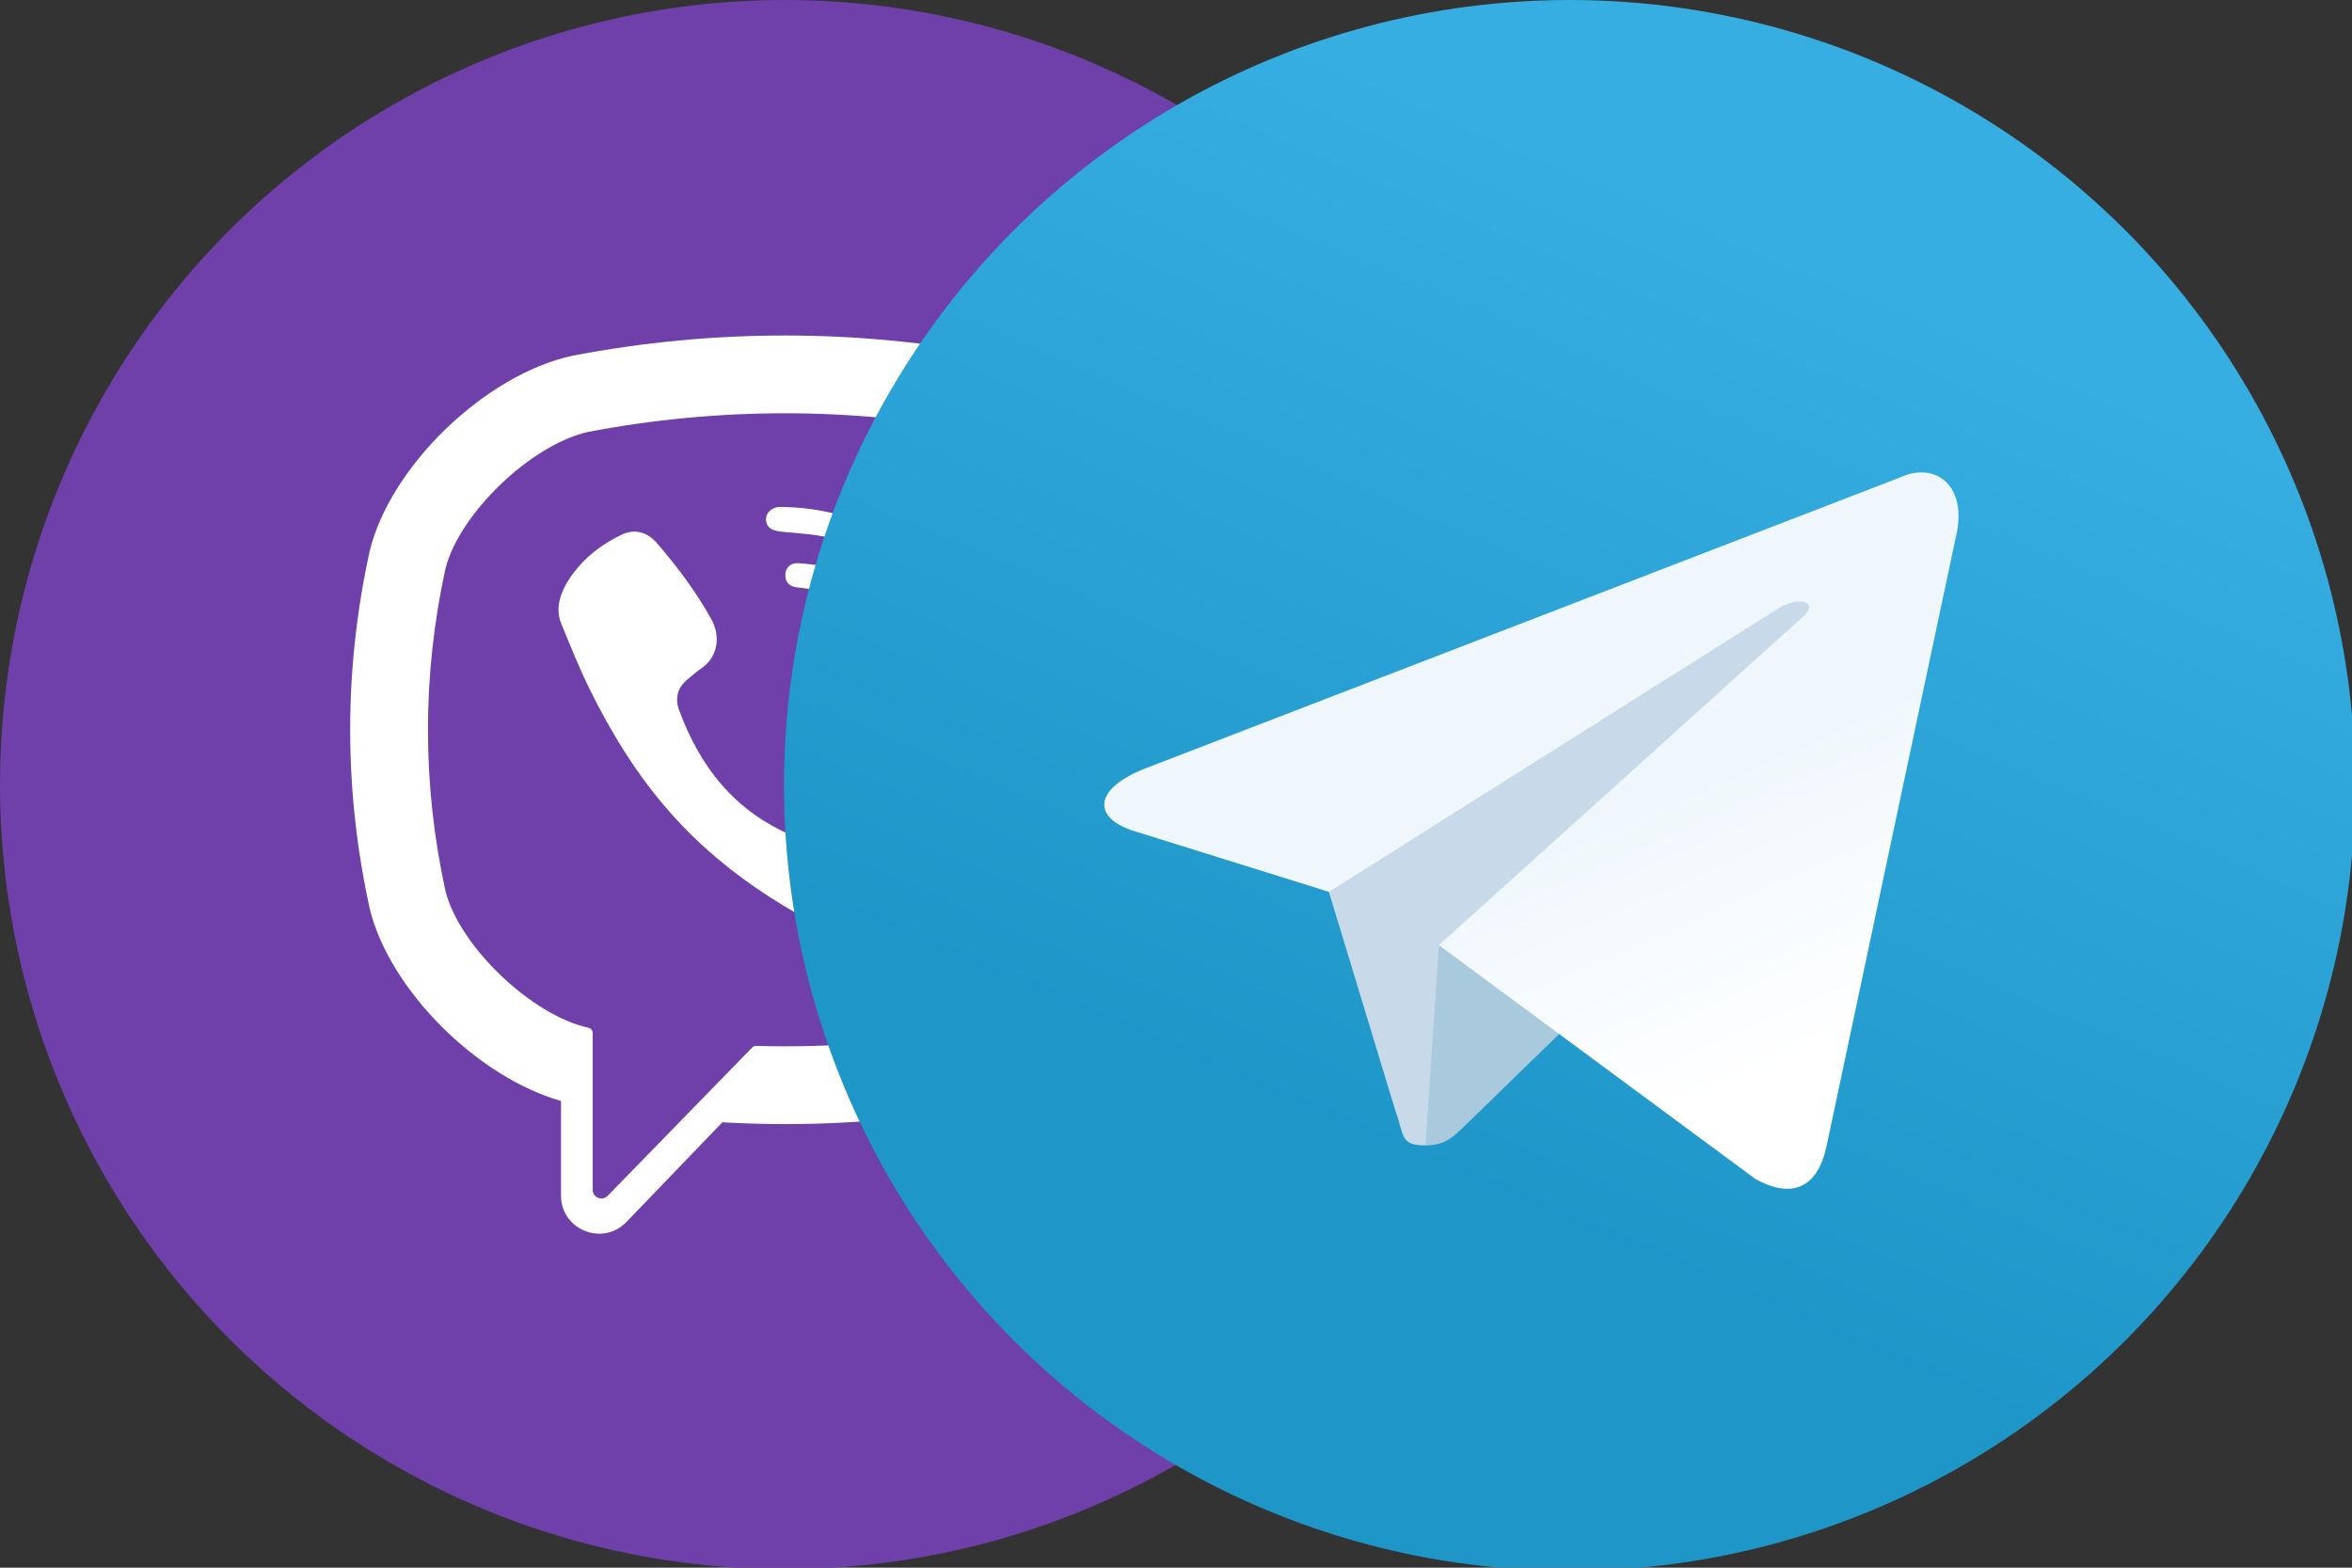 <?xml version="1.0" encoding="UTF-8" standalone="no"?>
<!-- Generator: Adobe Illustrator 19.0.0, SVG Export Plug-In . SVG Version: 6.00 Build 0)  -->

<svg
   xmlns:dc="http://purl.org/dc/elements/1.1/"
   xmlns:cc="http://creativecommons.org/ns#"
   xmlns:rdf="http://www.w3.org/1999/02/22-rdf-syntax-ns#"
   xmlns:svg="http://www.w3.org/2000/svg"
   xmlns="http://www.w3.org/2000/svg"
   xmlns:sodipodi="http://sodipodi.sourceforge.net/DTD/sodipodi-0.dtd"
   xmlns:inkscape="http://www.inkscape.org/namespaces/inkscape"
   version="1.1"
   id="Layer_1"
   x="0px"
   y="0px"
   viewBox="0 0 60 40"
   xml:space="preserve"
   sodipodi:docname="tgviber.svg"
   inkscape:version="0.92.2 (5c3e80d, 2017-08-06)"
   width="60"
   height="40"><rect x="0" y="0" width="60" height="40" fill="#333333" stroke="none"/><defs
     id="defs81"><linearGradient
       y2="180"
       y1="40.08"
       x2="100.08"
       x1="160.08"
       id="a"
       gradientUnits="userSpaceOnUse"><stop
         id="stop151"
         stop-color="#37aee2"
         offset="0" /><stop
         id="stop153"
         stop-color="#1e96c8"
         offset="1" /></linearGradient><linearGradient
       y2="174.66"
       y1="131.039"
       x2="146.503"
       x1="123.677"
       id="b"
       gradientTransform="scale(1.092,0.916)"
       gradientUnits="userSpaceOnUse"><stop
         id="stop156"
         stop-color="#eff7fc"
         offset="0" /><stop
         id="stop158"
         stop-color="#fff"
         offset="1" /></linearGradient><linearGradient
       y2="180"
       y1="40.08"
       x2="100.08"
       x1="160.08"
       id="a-3"
       gradientUnits="userSpaceOnUse"><stop
         id="stop151-6"
         stop-color="#37aee2"
         offset="0" /><stop
         id="stop153-7"
         stop-color="#1e96c8"
         offset="1" /></linearGradient><linearGradient
       y2="174.66"
       y1="131.039"
       x2="146.503"
       x1="123.677"
       id="b-5"
       gradientTransform="scale(1.092,0.916)"
       gradientUnits="userSpaceOnUse"><stop
         id="stop156-3"
         stop-color="#eff7fc"
         offset="0" /><stop
         id="stop158-5"
         stop-color="#fff"
         offset="1" /></linearGradient></defs><sodipodi:namedview
     pagecolor="#ffffff"
     bordercolor="#666666"
     borderopacity="1"
     objecttolerance="10"
     gridtolerance="10"
     guidetolerance="10"
     inkscape:pageopacity="0"
     inkscape:pageshadow="2"
     inkscape:window-width="1440"
     inkscape:window-height="863"
     id="namedview79"
     showgrid="false"
     inkscape:zoom="7.3749999"
     inkscape:cx="36.755801"
     inkscape:cy="1.5130288"
     inkscape:window-x="0"
     inkscape:window-y="0"
     inkscape:window-maximized="1"
     inkscape:current-layer="Layer_1"
     fit-margin-top="0"
     fit-margin-left="0"
     fit-margin-right="0"
     fit-margin-bottom="0" /><g
     id="g48"
     transform="translate(-96.074,-369.504)" /><g
     id="g50"
     transform="translate(-96.074,-369.504)" /><g
     id="g52"
     transform="translate(-96.074,-369.504)" /><g
     id="g54"
     transform="translate(-96.074,-369.504)" /><g
     id="g56"
     transform="translate(-96.074,-369.504)" /><g
     id="g58"
     transform="translate(-96.074,-369.504)" /><g
     id="g60"
     transform="translate(-96.074,-369.504)" /><g
     id="g62"
     transform="translate(-96.074,-369.504)" /><g
     id="g64"
     transform="translate(-96.074,-369.504)" /><g
     id="g66"
     transform="translate(-96.074,-369.504)" /><g
     id="g68"
     transform="translate(-96.074,-369.504)" /><g
     id="g70"
     transform="translate(-96.074,-369.504)" /><g
     id="g72"
     transform="translate(-96.074,-369.504)" /><g
     id="g74"
     transform="translate(-96.074,-369.504)" /><g
     id="g76"
     transform="translate(-96.074,-369.504)" /><g
     id="g917"
     transform="scale(0.2)"><g
       transform="scale(0.391)"
       id="g205"><circle
         style="fill:#6f3faa"
         cx="256"
         cy="256"
         r="256"
         id="circle2" /><g
         id="g16"><path
           inkscape:connector-curvature="0"
           style="fill:#ffffff"
           d="m 391.427,179.924 -0.084,-0.338 c -6.84,-27.653 -37.678,-57.325 -65.998,-63.498 l -0.319,-0.066 c -45.806,-8.738 -92.251,-8.738 -138.047,0 l -0.329,0.066 c -28.31,6.173 -59.149,35.847 -65.998,63.498 l -0.076,0.338 c -8.456,38.617 -8.456,77.781 0,116.398 l 0.076,0.338 c 6.558,26.472 35.099,54.782 62.362,62.567 v 30.868 c 0,11.173 13.615,16.66 21.357,8.597 l 31.275,-32.509 c 6.784,0.379 13.571,0.591 20.356,0.591 23.057,0 46.125,-2.181 69.023,-6.549 l 0.319,-0.066 c 28.32,-6.173 59.158,-35.847 65.998,-63.498 l 0.084,-0.338 c 8.456,-38.618 8.456,-77.78 0.001,-116.399 z m -24.751,110.799 c -4.567,18.041 -27.981,40.469 -46.585,44.613 -24.355,4.632 -48.904,6.611 -73.428,5.932 -0.488,-0.014 -0.957,0.176 -1.296,0.526 -3.481,3.572 -22.835,23.442 -22.835,23.442 l -24.288,24.928 c -1.776,1.852 -4.896,0.591 -4.896,-1.964 v -51.136 c 0,-0.845 -0.603,-1.562 -1.433,-1.726 -0.005,-0.002 -0.009,-0.002 -0.014,-0.003 -18.604,-4.144 -42.01,-26.572 -46.585,-44.613 -7.611,-34.906 -7.611,-70.292 0,-105.198 4.575,-18.041 27.981,-40.469 46.585,-44.613 42.536,-8.09 85.664,-8.09 128.191,0 18.613,4.144 42.018,26.572 46.585,44.613 7.619,34.907 7.619,70.293 -0.001,105.199 z"
           id="path6" /><path
           inkscape:connector-curvature="0"
           style="fill:#ffffff"
           d="m 296.47,314.327 c -2.86,-0.869 -5.585,-1.452 -8.118,-2.501 -26.231,-10.883 -50.371,-24.923 -69.492,-46.444 -10.874,-12.238 -19.385,-26.055 -26.579,-40.677 -3.412,-6.934 -6.287,-14.139 -9.218,-21.299 -2.672,-6.528 1.264,-13.272 5.408,-18.192 3.889,-4.617 8.894,-8.149 14.314,-10.754 4.23,-2.032 8.402,-0.86 11.492,2.725 6.678,7.752 12.814,15.9 17.78,24.886 3.055,5.527 2.217,12.283 -3.32,16.044 -1.346,0.914 -2.572,1.988 -3.825,3.02 -1.1,0.905 -2.134,1.819 -2.888,3.044 -1.377,2.241 -1.443,4.886 -0.557,7.323 6.827,18.761 18.334,33.351 37.219,41.21 3.022,1.257 6.056,2.72 9.538,2.315 5.83,-0.681 7.718,-7.077 11.804,-10.418 3.993,-3.265 9.097,-3.308 13.398,-0.586 4.303,2.724 8.473,5.646 12.619,8.601 4.07,2.9 8.121,5.735 11.874,9.042 3.61,3.179 4.853,7.349 2.82,11.662 -3.72,7.901 -9.135,14.472 -16.944,18.668 -2.205,1.182 -4.839,1.565 -7.325,2.331 -2.86,-0.869 2.486,-0.766 0,0 z"
           id="path8" /><path
           inkscape:connector-curvature="0"
           style="fill:#ffffff"
           d="m 256.071,165.426 c 34.309,0.962 62.49,23.731 68.529,57.651 1.029,5.78 1.395,11.688 1.853,17.555 0.193,2.467 -1.205,4.811 -3.867,4.844 -2.75,0.033 -3.987,-2.269 -4.167,-4.734 -0.353,-4.882 -0.598,-9.787 -1.271,-14.627 -3.551,-25.559 -23.931,-46.704 -49.371,-51.241 -3.829,-0.683 -7.745,-0.862 -11.624,-1.269 -2.451,-0.257 -5.661,-0.405 -6.204,-3.453 -0.455,-2.555 1.701,-4.589 4.134,-4.72 0.659,-0.039 1.324,-0.008 1.988,-0.006 34.311,0.962 -0.664,-0.002 0,0 z"
           id="path10" /><path
           inkscape:connector-curvature="0"
           style="fill:#ffffff"
           d="m 308.212,233.019 c -0.057,0.429 -0.086,1.436 -0.338,2.384 -0.91,3.444 -6.134,3.875 -7.335,0.4 -0.357,-1.031 -0.41,-2.205 -0.412,-3.315 -0.012,-7.266 -1.591,-14.526 -5.256,-20.849 -3.767,-6.499 -9.523,-11.96 -16.272,-15.267 -4.082,-1.998 -8.495,-3.241 -12.969,-3.98 -1.955,-0.324 -3.931,-0.519 -5.896,-0.793 -2.381,-0.331 -3.653,-1.848 -3.539,-4.194 0.105,-2.198 1.712,-3.781 4.108,-3.644 7.873,0.446 15.479,2.15 22.48,5.856 14.234,7.539 22.366,19.437 24.74,35.326 0.107,0.721 0.279,1.433 0.334,2.155 0.134,1.782 0.219,3.567 0.355,5.921 -0.057,0.427 -0.136,-2.354 0,0 z"
           id="path12" /><path
           inkscape:connector-curvature="0"
           style="fill:#ffffff"
           d="m 286.872,232.188 c -2.87,0.052 -4.406,-1.538 -4.703,-4.168 -0.205,-1.834 -0.369,-3.694 -0.807,-5.48 -0.862,-3.517 -2.731,-6.775 -5.689,-8.93 -1.396,-1.017 -2.979,-1.758 -4.636,-2.238 -2.105,-0.609 -4.293,-0.441 -6.392,-0.955 -2.281,-0.559 -3.543,-2.407 -3.184,-4.546 0.326,-1.948 2.22,-3.468 4.349,-3.313 13.302,0.96 22.809,7.837 24.166,23.497 0.097,1.105 0.209,2.272 -0.036,3.331 -0.422,1.807 -1.762,2.714 -3.068,2.802 -2.871,0.051 1.306,-0.088 0,0 z"
           id="path14" /></g><path
         inkscape:connector-curvature="0"
         style="fill:#ffffff"
         d="m 296.47,314.327 c 2.486,-0.766 -2.86,-0.869 0,0 z"
         id="path20" /><g
         id="g28"><path
           inkscape:connector-curvature="0"
           style="fill:#ffffff"
           d="m 256.159,165.431 c -0.029,0 -0.057,-0.003 -0.086,-0.003 -0.028,-0.002 0.008,0 0.086,0.003 z"
           id="path24" /><path
           inkscape:connector-curvature="0"
           style="fill:#ffffff"
           d="m 256.072,165.426 c 0.029,0 0.057,0.003 0.086,0.003 1.904,0.068 32.872,0.921 -0.086,-0.003 z"
           id="path26" /></g><g
         id="g44"><path
           inkscape:connector-curvature="0"
           style="fill:#ffffff"
           d="m 308.212,233.019 c -0.136,-2.354 -0.057,0.427 0,0 z"
           id="path36" /><path
           inkscape:connector-curvature="0"
           style="fill:#ffffff"
           d="m 286.872,232.188 c 0.045,-0.003 0.088,-0.026 0.131,-0.031 -0.121,0 -0.307,0.003 -0.498,0.01 0.124,0.003 0.237,0.022 0.367,0.021 z"
           id="path38" /><path
           inkscape:connector-curvature="0"
           style="fill:#ffffff"
           d="m 286.872,232.188 c -0.129,0.002 -0.243,-0.017 -0.367,-0.021 -0.621,0.017 -1.262,0.05 0.367,0.021 z"
           id="path40" /><path
           inkscape:connector-curvature="0"
           style="fill:#ffffff"
           d="m 287.003,232.157 c -0.045,0.005 -0.088,0.028 -0.131,0.031 0.336,-0.023 0.307,-0.031 0.131,-0.031 z"
           id="path42" /></g></g><g
       transform="translate(0,-312)"
       id="g48-9" /><g
       transform="translate(0,-312)"
       id="g50-1" /><g
       transform="translate(0,-312)"
       id="g52-2" /><g
       transform="translate(0,-312)"
       id="g54-7" /><g
       transform="translate(0,-312)"
       id="g56-0" /><g
       transform="translate(0,-312)"
       id="g58-9" /><g
       transform="translate(0,-312)"
       id="g60-3" /><g
       transform="translate(0,-312)"
       id="g62-6" /><g
       transform="translate(0,-312)"
       id="g64-0" /><g
       transform="translate(0,-312)"
       id="g66-6" /><g
       transform="translate(0,-312)"
       id="g68-2" /><g
       transform="translate(0,-312)"
       id="g70-6" /><g
       transform="translate(0,-312)"
       id="g72-1" /><g
       transform="translate(0,-312)"
       id="g74-8" /><g
       transform="translate(0,-312)"
       id="g76-7" /></g><g
     id="g187"
     transform="matrix(0.167,0,0,0.167,20,7.999995e-8)"><circle
       id="circle163"
       r="120"
       cy="120"
       cx="120"
       style="fill:url(#a-3)" /><path
       id="path165"
       d="m 98,175 c -3.888,0 -3.227,-1.468 -4.568,-5.17 L 82,132.207 170,80"
       inkscape:connector-curvature="0"
       style="fill:#c8daea" /><path
       id="path167"
       d="m 98,175 c 3,0 4.325,-1.372 6,-3 l 16,-15.558 -19.958,-12.035"
       inkscape:connector-curvature="0"
       style="fill:#a9c9dd" /><path
       id="path169"
       d="m 100.04,144.41 48.36,35.729 c 5.519,3.045 9.501,1.468 10.876,-5.123 l 19.685,-92.763 c 2.015,-8.08 -3.08,-11.746 -8.36,-9.349 l -115.59,44.571 c -7.89,3.165 -7.843,7.567 -1.438,9.528 l 29.663,9.259 68.673,-43.325 c 3.242,-1.966 6.218,-0.91 3.776,1.258"
       inkscape:connector-curvature="0"
       style="fill:url(#b-5)" /></g></svg>